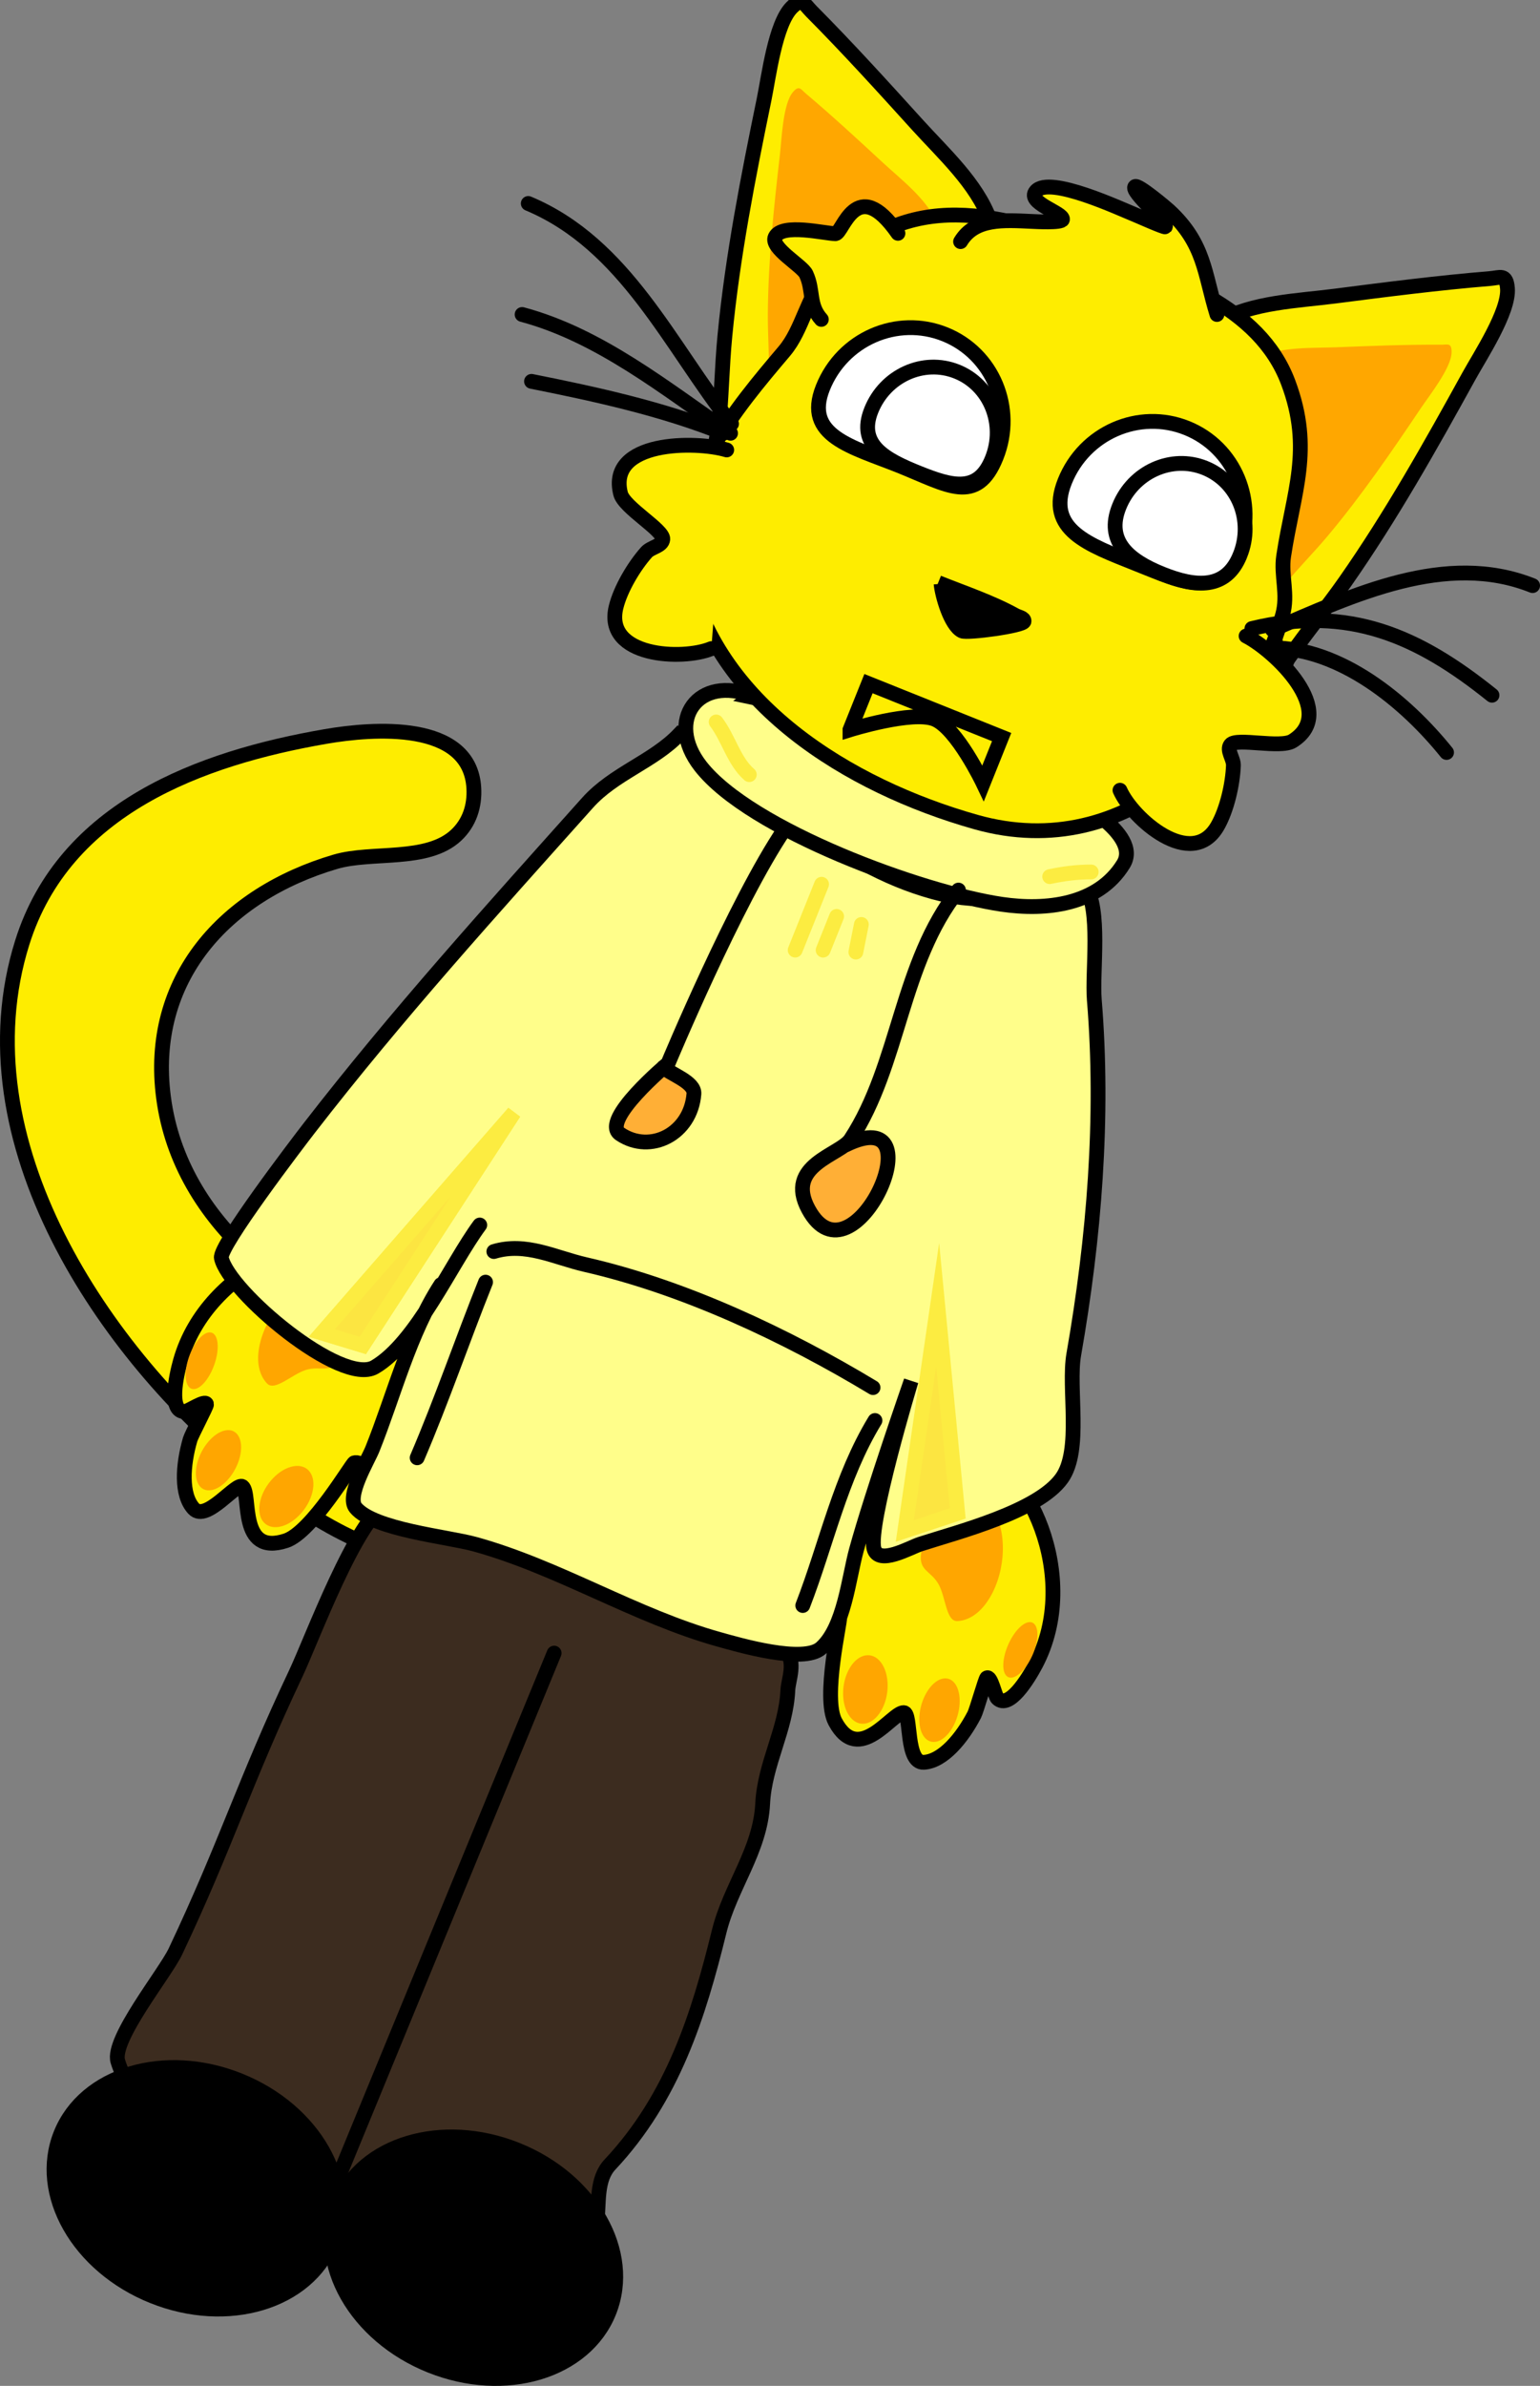<svg version="1.1" xmlns="http://www.w3.org/2000/svg" xmlns:xlink="http://www.w3.org/1999/xlink" width="208.175" height="322.324" viewBox="0,0,208.175,322.324"><rect x="0" y="0" width="208.175" height="322.324" fill="#808080" stroke="none"/><g transform="translate(-225.436,-54.546)"><g data-paper-data="{&quot;isPaintingLayer&quot;:true}" fill-rule="nonzero" stroke-width="2" stroke-linejoin="miter" stroke-miterlimit="10" stroke-dasharray="" stroke-dashoffset="0" style="mix-blend-mode: normal"><g><path d="M343.402,256.778c3.928,-2.076 9.59,-6.652 13.427,-6.088c7.274,1.071 14.903,16.858 8.601,28.742c-1.032,1.947 -3.594,6.086 -5.159,4.557c-0.342,-0.334 -0.88,-3.098 -1.439,-2.761c-0.184,0.111 -1.378,4.37 -1.691,4.972c-1.67,3.208 -4.251,6.274 -6.817,6.426c-2.517,0.149 -1.66,-6.632 -2.703,-6.71c-1.567,-0.117 -6.069,7.237 -9.286,1.228c-1.741,-3.251 0.753,-13.707 0.588,-13.999c-0.857,-1.513 -6.296,1.006 -6.702,-6.608c-0.373,-7.003 8.082,-11.733 11.106,-10.103z" fill="#feed00" stroke="#000000" stroke-linecap="round"/><path d="M358.804,271.043c-1.161,1.627 -2.585,2.448 -3.96,2.505c-1.521,0.064 -1.553,-3.217 -2.527,-4.966c-1.017,-1.825 -2.724,-1.818 -2.364,-4.181c0.297,-1.947 1.026,-3.866 2.131,-5.414c2.446,-3.427 5.933,-3.507 7.788,-0.177c1.856,3.329 1.377,8.806 -1.069,12.234z" fill="#ffa600" stroke="none" stroke-linecap="butt"/><path d="M339.072,267.749c-1.185,2.04 -3.116,2.399 -4.313,0.801c-1.198,-1.598 -1.208,-4.547 -0.023,-6.588c1.185,-2.04 3.116,-2.399 4.313,-0.801c1.198,1.598 1.208,4.547 0.023,6.588z" fill="#ffa600" stroke="none" stroke-linecap="butt"/><path d="M344.556,285.645c-1.169,2.013 -3.075,2.366 -4.257,0.788c-1.183,-1.578 -1.194,-4.489 -0.025,-6.502c1.169,-2.013 3.075,-2.366 4.257,-0.788c1.183,1.578 1.194,4.489 0.025,6.502z" fill="#ffa600" stroke="none" stroke-linecap="butt"/><path d="M354.196,287.931c-1.153,1.986 -2.876,2.543 -3.849,1.245c-0.973,-1.298 -0.827,-3.961 0.326,-5.947c1.153,-1.986 2.876,-2.543 3.849,-1.245c0.973,1.298 0.827,3.961 -0.326,5.947z" fill="#ffa600" stroke="none" stroke-linecap="butt"/><path d="M364.558,279.03c-1.09,1.877 -2.507,2.686 -3.166,1.807c-0.659,-0.879 -0.309,-3.113 0.781,-4.99c1.09,-1.877 2.507,-2.686 3.166,-1.807c0.659,0.879 0.309,3.113 -0.781,4.99z" fill="#ffa600" stroke="none" stroke-linecap="butt"/></g><path d="M284.294,265.058c-8.545,0.347 -18.643,-6.578 -25.136,-11.815c-19.637,-15.842 -39.14,-44.575 -30.704,-71.392c5.706,-18.138 24.065,-24.882 40.987,-27.808c6.42,-1.11 19.515,-2.135 20.044,6.945c0.141,2.416 -0.576,4.707 -2.393,6.403c-3.927,3.665 -11.364,2.12 -16.303,3.571c-14.925,4.387 -25.377,15.852 -23.24,31.907c2.263,16.999 17.782,28.704 33.415,32.634c8.082,2.031 17.126,1.387 24.248,6.634c21.113,15.555 -4.673,26.702 -19.892,23.649z" fill="#feed00" stroke="#000000" stroke-linecap="round"/><path d="M279.214,258.018c5.368,2.036 13.005,3.852 18.684,5.192c6.191,1.461 13.746,5.515 19.728,7.915c3.514,1.41 11.814,3.803 14.02,6.347c1.428,1.647 0.348,4.013 0.287,5.428c-0.228,5.259 -3.139,9.948 -3.4,15.298c-0.309,6.321 -4.403,11.275 -5.883,17.29c-2.765,11.245 -6.233,22.403 -14.764,31.484c-3.731,3.971 1.642,12.715 -7.735,12.295c-3.321,-0.149 -13.148,3.44 -16.383,2.142c-4.693,-1.883 -8.554,-8.769 -13.895,-12.089c-6.801,-4.228 -18.081,-4.055 -22.972,-7.674c-2.448,-1.811 -4.832,-6.267 -5.536,-8.627c-0.883,-2.959 6.388,-11.884 7.782,-14.829c6.858,-14.48 9.368,-22.973 16.229,-37.467c2.255,-4.763 8.198,-21.002 12.52,-23.234z" fill="#3c2c1f" stroke="#000000" stroke-linecap="round"/><g><path d="M281.696,237.048c3.311,0.912 6.153,10.174 1.043,14.977c-5.555,5.222 -7.745,-0.357 -9.41,0.144c-0.321,0.096 -5.745,9.377 -9.25,10.523c-6.478,2.119 -4.649,-6.307 -5.862,-7.305c-0.808,-0.665 -4.875,4.828 -6.591,2.981c-1.75,-1.883 -1.497,-5.883 -0.486,-9.356c0.19,-0.651 2.27,-4.555 2.214,-4.762c-0.171,-0.63 -2.471,0.995 -2.949,1.001c-2.187,0.024 -1.178,-4.738 -0.579,-6.859c3.659,-12.944 20.084,-19.081 26.081,-14.828c3.163,2.244 4.093,9.465 5.497,13.68z" fill="#feed00" stroke="#000000" stroke-linecap="round"/><path d="M268.097,227.328c3.642,-1.124 6.107,1.344 5.506,5.511c-0.271,1.882 -1.071,3.774 -2.202,5.386c-1.373,1.956 -2.601,0.772 -4.598,1.388c-1.913,0.59 -4.204,2.94 -5.259,1.843c-0.953,-0.992 -1.415,-2.569 -1.13,-4.547c0.601,-4.167 4.041,-8.457 7.683,-9.58z" fill="#ffa600" stroke="none" stroke-linecap="butt"/><path d="M281.522,243.42c1.97,-0.327 3.118,1.267 2.564,3.56c-0.554,2.293 -2.6,4.418 -4.57,4.745c-1.97,0.327 -3.118,-1.267 -2.564,-3.56c0.554,-2.293 2.6,-4.418 4.57,-4.745z" fill="#ffa600" stroke="none" stroke-linecap="butt"/><path d="M265.132,252.626c1.945,-0.323 3.079,1.249 2.532,3.512c-0.547,2.263 -2.567,4.359 -4.512,4.682c-1.945,0.323 -3.079,-1.249 -2.532,-3.512c0.547,-2.263 2.567,-4.359 4.512,-4.682z" fill="#ffa600" stroke="none" stroke-linecap="butt"/><path d="M255.948,247.775c1.601,-0.266 2.461,1.328 1.922,3.56c-0.539,2.232 -2.274,4.257 -3.875,4.523c-1.601,0.266 -2.461,-1.328 -1.922,-3.56c0.539,-2.232 2.274,-4.257 3.875,-4.523z" fill="#ffa600" stroke="none" stroke-linecap="butt"/><path d="M253.621,234.557c1.083,-0.18 1.549,1.384 1.039,3.494c-0.51,2.11 -1.801,3.966 -2.885,4.146c-1.083,0.18 -1.549,-1.384 -1.039,-3.494c0.51,-2.11 1.801,-3.966 2.885,-4.146z" fill="#ffa600" stroke="none" stroke-linecap="butt"/></g><path d="M290.289,220.041c-3.903,5.274 -8.538,15.879 -14.192,19.192c-4.509,2.642 -19.793,-10.237 -20.739,-14.752c-0.329,-1.571 10.314,-15.518 11.866,-17.522c11.909,-15.376 24.633,-29.422 37.637,-43.958c3.57,-3.99 8.877,-5.562 12.394,-9.247l1.074,0.479c11.125,7.283 19.833,17.095 33.269,20.805c5.377,1.485 9.88,1.199 15.056,-0.872c1.184,-0.473 4.448,-1.442 5.436,-0.012c2.224,3.218 0.957,11.629 1.274,15.479c1.307,15.877 -0.025,32.176 -2.774,47.88c-0.805,4.597 1.12,12.929 -1.633,16.759c-3.223,4.485 -14.011,7.228 -19.115,8.874c-1.42,0.458 -5.648,2.937 -6.263,0.624c-0.858,-3.222 5.023,-22.664 5.023,-22.664c0,0 -5.279,15.142 -7.399,22.845c-1.04,3.778 -1.636,10.446 -4.767,13.244c-2.385,2.131 -11.038,-0.402 -13.835,-1.183c-11.317,-3.158 -21.66,-9.737 -32.983,-12.856c-3.68,-1.014 -13.64,-1.963 -16.095,-4.911c-1.309,-1.571 1.608,-6.32 2.259,-7.941c2.864,-7.138 5.048,-15.779 9.255,-22.214" fill="#fffe8a" stroke="#000000" stroke-linecap="round"/><path d="M327.025,148.735c13.967,2.941 27.592,5.663 40.513,12.064c2.756,1.365 12.265,6.409 9.751,10.489c-3.416,5.546 -10.495,6.298 -16.424,5.427c-10.689,-1.57 -34.013,-10.041 -40.736,-18.671c-4.785,-6.142 -0.359,-12.454 7.111,-9.457z" fill="#fffe8a" stroke="#000000" stroke-linecap="round"/><g stroke-linecap="round"><path d="M358.164,84.269c-13.406,0.075 -19.432,11.714 -26.845,20.843c-0.815,1.003 -7.736,9.947 -8.87,9.307c-0.471,-0.266 0.024,-1.082 0.079,-1.62c0.44,-4.281 0.486,-8.614 0.9,-12.913c1.035,-10.728 3.13,-21.38 5.304,-31.947c0.624,-3.034 1.507,-10.178 3.734,-12.393c1.427,-1.419 1.668,-0.462 2.633,0.509c4.957,4.99 9.674,10.189 14.395,15.398c3.467,3.825 7.958,7.881 9.758,12.817z" fill="#feed00" stroke="#000000"/><path d="M351.263,84.481c-8.852,0.834 -12.152,8.875 -16.514,15.339c-0.479,0.71 -4.529,7.024 -5.315,6.667c-0.327,-0.148 -0.048,-0.716 -0.043,-1.075c0.04,-2.854 -0.183,-5.719 -0.16,-8.583c0.056,-7.147 0.817,-14.306 1.635,-21.414c0.235,-2.041 0.4,-6.812 1.741,-8.405c0.859,-1.021 1.075,-0.403 1.769,0.182c3.566,3.006 6.986,6.165 10.41,9.33c2.514,2.324 5.718,4.741 7.196,7.896z" fill="#ffa700" stroke="none"/></g><g stroke-linecap="round"><path d="M390.189,97.957c4.573,-2.585 10.623,-2.755 15.743,-3.414c6.973,-0.897 13.936,-1.79 20.946,-2.367c1.364,-0.112 2.169,-0.683 2.333,1.322c0.256,3.129 -3.71,9.137 -5.205,11.85c-5.207,9.448 -10.528,18.911 -16.705,27.743c-2.475,3.539 -5.253,6.864 -7.698,10.406c-0.307,0.445 -0.461,1.387 -0.992,1.284c-1.278,-0.249 -0.737,-11.546 -0.705,-12.837c0.288,-11.756 3.261,-24.52 -6.888,-33.281z" fill="#feed00" stroke="#000000"/><path d="M395.623,102.79c3.172,-1.44 7.178,-1.199 10.599,-1.334c4.658,-0.185 9.311,-0.367 13.975,-0.338c0.908,0.006 1.473,-0.324 1.464,1.01c-0.014,2.082 -2.985,5.819 -4.132,7.524c-3.992,5.937 -8.061,11.877 -12.658,17.349c-1.842,2.193 -3.872,4.227 -5.694,6.424c-0.229,0.276 -0.386,0.889 -0.73,0.79c-0.83,-0.239 0.189,-7.67 0.285,-8.522c0.878,-7.749 3.588,-16.007 -2.603,-22.388z" fill="#ffa700" stroke="none"/></g><path d="M373.996,88.17c9.688,3.887 21.662,7.609 25.579,18.052c3.388,9.033 0.68,14.842 -0.617,23.456c-0.398,2.646 0.645,5.139 -0.14,7.942c-4.755,16.995 -20.865,33.793 -41.457,27.982c-17.246,-4.867 -35.439,-16.102 -39.056,-34.206c-2.259,-11.304 6.726,-21.806 13.156,-29.405c2.491,-2.944 3.039,-7.335 5.791,-10.378c10.776,-11.913 23.551,-8.441 36.97,-3.057z" fill="#feed00" stroke="#000000" stroke-linecap="round"/><path d="M393.882,140.469c3.835,1.958 12.601,10.238 6.277,14.189c-1.645,1.028 -7.578,-0.481 -8.368,0.497c-0.592,0.734 0.407,1.861 0.375,2.803c-0.088,2.521 -0.884,5.998 -2.15,8.194c-3.482,6.041 -11.506,-1.012 -13.182,-4.847" fill="#feed00" stroke="#000000" stroke-linecap="round"/><path d="M321.592,142.171c-3.862,1.613 -14.535,1.165 -12.877,-5.608c0.603,-2.462 2.43,-5.525 4.109,-7.407c0.627,-0.704 2.129,-0.828 2.208,-1.767c0.105,-1.253 -5.226,-4.262 -5.704,-6.142c-1.839,-7.226 10.219,-7.151 14.344,-5.916" fill="#feed00" stroke="#000000" stroke-linecap="round"/><path d="M296.844,82.035c13.209,5.531 19.182,19.3 27.478,29.769" fill="none" stroke="#000000" stroke-linecap="round"/><path d="M296.013,97.032c10.48,2.8 19.403,10.039 28.177,16.045" fill="none" stroke="#000000" stroke-linecap="round"/><path d="M297.284,106.067c8.67,1.727 17.745,3.713 25.96,7.009" fill="none" stroke="#000000" stroke-linecap="round"/><path d="M397.441,139.624c10.899,-4.658 23.433,-10.656 35.17,-5.965" fill="none" stroke="#000000" stroke-linecap="round"/><path d="M394.667,139.458c13.09,-3.185 22.487,0.999 32.455,9.012" fill="none" stroke="#000000" stroke-linecap="round"/><path d="M397.406,142.072c9.264,0.01 18.032,7.25 23.574,14.129" fill="none" stroke="#000000" stroke-linecap="round"/><path d="M352.262,133.26c3.453,1.385 7.177,2.62 10.434,4.422c0.413,0.229 1.235,0.342 1.164,0.809c-0.093,0.612 -7.685,1.633 -8.376,1.294c-1.554,-0.762 -2.709,-4.864 -2.833,-6.369z" fill="#000000" stroke="#000000" stroke-linecap="round"/><path d="M360.105,116.301c-2.636,6.569 -6.573,3.778 -13.042,1.182c-6.47,-2.596 -13.022,-4.013 -10.386,-10.582c2.636,-6.569 10.017,-9.79 16.486,-7.195c6.47,2.596 9.578,10.025 6.942,16.594z" fill="#ffffff" stroke="#000000" stroke-linecap="butt"/><path d="M392.809,128.967c-2.636,6.569 -7.314,4.34 -13.784,1.745c-6.47,-2.596 -12.28,-4.575 -9.645,-11.144c2.636,-6.569 10.017,-9.79 16.486,-7.195c6.47,2.596 9.578,10.025 6.942,16.594z" fill="#ffffff" stroke="#000000" stroke-linecap="butt"/><path d="M359.551,116.523c-1.883,4.692 -5.403,3.741 -9.915,1.931c-4.512,-1.81 -8.306,-3.794 -6.424,-8.486c1.883,-4.692 7.066,-7.029 11.578,-5.219c4.512,1.81 6.643,7.081 4.761,11.774z" fill="#ffffff" stroke="#000000" stroke-linecap="butt"/><path d="M393.065,129.539c-1.883,4.692 -5.997,4.363 -10.508,2.552c-4.512,-1.81 -7.713,-4.415 -5.83,-9.108c1.883,-4.692 7.066,-7.029 11.578,-5.219c4.512,1.81 6.643,7.081 4.761,11.774z" fill="#ffffff" stroke="#000000" stroke-linecap="butt"/><path d="M355.285,87.188c1.934,-3.207 5.815,-2.903 9.655,-2.727c0.425,0.019 4.008,0.23 4.115,-0.262c0.194,-0.895 -4.947,-2.255 -3.572,-3.829c1.847,-2.114 11.419,2.394 13.526,3.239c0.303,0.122 3.842,1.694 3.947,1.579c0.449,-0.493 -4.808,-4.83 -4.087,-5.434c0.394,-0.33 4.208,2.887 4.58,3.23c4.874,4.495 4.787,8.558 6.492,14.048" fill="#feed00" stroke="#000000" stroke-linecap="round"/><path d="M336.463,97.697c-1.768,-1.962 -1.011,-3.886 -2.06,-6.126c-0.536,-1.144 -4.867,-3.532 -4.18,-4.997c0.903,-1.926 6.732,-0.471 8.144,-0.458c0.994,0.009 2.787,-8.168 8.453,-0.049" fill="#feed00" stroke="#000000" stroke-linecap="round"/><path d="M315.12,198.731c0.96,0.939 4.245,1.981 4.119,3.588c-0.422,5.388 -5.861,8.19 -9.976,5.428c-2.74,-1.839 6.479,-9.528 6.479,-9.528c0,0 9.141,-21.919 15.756,-31.659" fill="#ffaf36" stroke="#000000" stroke-linecap="round"/><path d="M339.71,209.248c12.885,-6.363 1.052,19.79 -4.986,8.681c-3.269,-6.015 4.301,-7.319 5.707,-9.468c6.638,-10.144 6.743,-23.822 14.568,-33.668" fill="#ffaf36" stroke="#000000" stroke-linecap="round"/><path d="M292.194,223.623c4.342,-1.311 8.242,0.819 12.394,1.768c13.393,3.063 27.123,9.539 38.864,16.614" fill="none" stroke="#000000" stroke-linecap="round"/><path d="M333.952,271.443c3.216,-8.298 5.063,-17.274 9.76,-24.993" fill="none" stroke="#000000" stroke-linecap="round"/><path d="M291.075,227.759c-3.171,7.903 -5.897,15.916 -9.248,23.728" fill="none" stroke="#000000" stroke-linecap="round"/><path d="M326.723,159.194c-2.091,-1.828 -2.784,-4.879 -4.477,-7.113" fill="none" stroke="#fcec41" stroke-linecap="round"/><path d="M367.332,172.973c1.916,-0.4 3.65,-0.629 5.61,-0.627" fill="none" stroke="#fcec41" stroke-linecap="round"/><path d="M332.927,182.901l3.569,-8.895" fill="none" stroke="#fcec41" stroke-linecap="round"/><path d="M338.531,178.349l-1.828,4.556" fill="none" stroke="#fcec41" stroke-linecap="round"/><path d="M341.131,183.17l0.742,-3.732" fill="none" stroke="#fcec41" stroke-linecap="round"/><path d="M268.945,234.628l25.964,-29.764l-20.435,31.443z" fill="#fce541" stroke="#fcec41" stroke-linecap="round"/><path d="M268.945,234.628l25.964,-29.764l-20.435,31.443z" fill="#fce541" stroke="#fcec41" stroke-linecap="round"/><path d="M347.745,261.376l4.442,-30.565l2.713,28.191z" fill="#fce541" stroke="#fcec41" stroke-linecap="round"/><path d="M271.119,348.847l29.225,-70.971" fill="none" stroke="#000000" stroke-linecap="round"/><path d="M270.239,357.516c-3.228,8.047 -14.036,11.284 -24.139,7.231c-10.103,-4.053 -15.676,-13.863 -12.448,-21.909c3.228,-8.047 14.036,-11.284 24.139,-7.231c10.103,4.053 15.676,13.863 12.448,21.909z" fill="#000000" stroke="#000000" stroke-linecap="butt"/><path d="M307.756,366.892c-3.228,8.047 -14.036,11.284 -24.139,7.231c-10.103,-4.053 -15.676,-13.863 -12.448,-21.909c3.228,-8.047 14.036,-11.284 24.139,-7.231c10.103,4.053 15.676,13.863 12.448,21.909z" fill="#000000" stroke="#000000" stroke-linecap="butt"/><path d="M340.336,153.134l2.501,-6.233l17.999,7.221l-2.501,6.233c0,0 -3.559,-7.446 -6.575,-8.656c-2.983,-1.197 -11.424,1.435 -11.424,1.435z" fill="none" stroke="#000000" stroke-linecap="butt"/></g></g></svg>